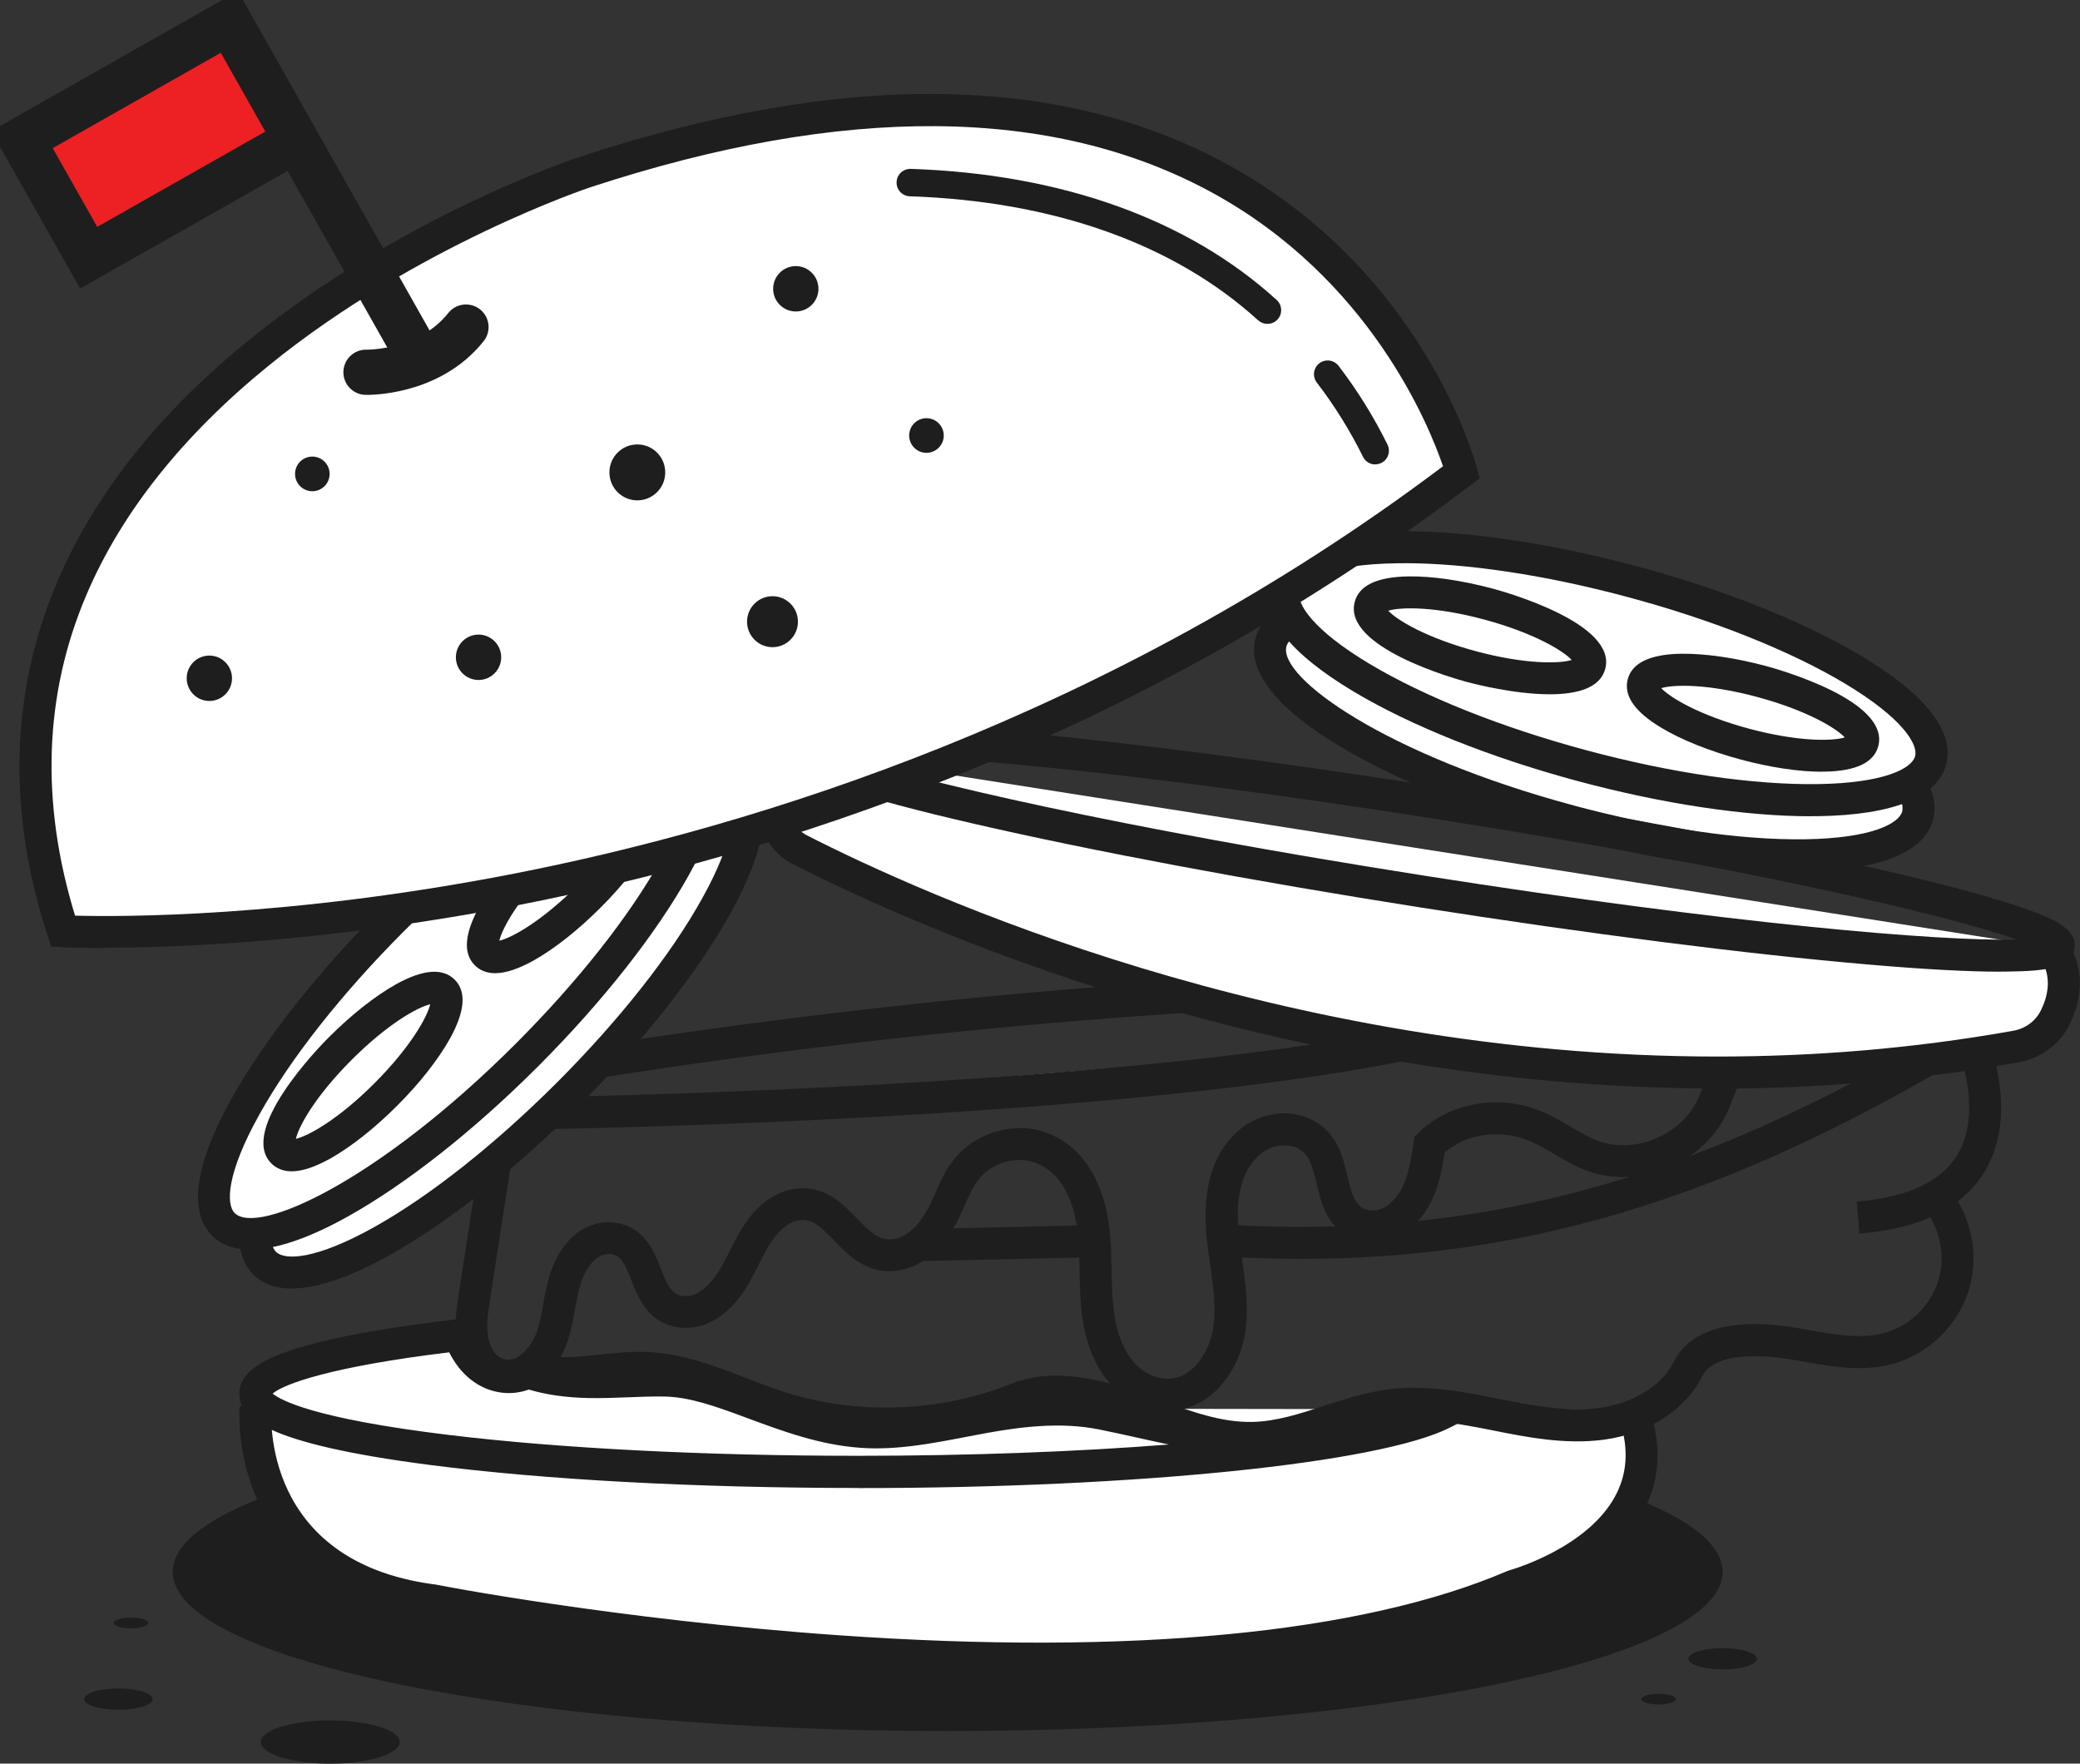 <svg width="138" height="117" viewBox="0 0 138 117" fill="none" xmlns="http://www.w3.org/2000/svg">
<rect x="0" y="0" width="138" height="117" fill="#333333" stroke="none"/>
<g clip-path="url(#clip0_29_17530)">
<path d="M14.991 1.221L1.302 9.138L5.797 16.936L19.485 9.02L14.991 1.221Z" fill="#ED2024"/>
<path d="M62.877 114.838C91.274 114.838 114.294 110.11 114.294 104.277C114.294 98.445 91.274 93.717 62.877 93.717C34.481 93.717 11.461 98.445 11.461 104.277C11.461 110.11 34.481 114.838 62.877 114.838Z" fill="#1E1E1E"/>
<path d="M16.953 93.367C16.953 93.367 16.006 104.434 28.586 106.154C28.586 106.154 76.419 115.509 100.424 105.198C100.424 105.198 111.53 102.194 108.324 93.51" fill="white"/>
<path d="M69.188 111.113C64.886 111.113 60.298 110.942 55.426 110.599C40.937 109.586 29.098 107.331 28.415 107.203C21.455 106.24 18.413 102.515 17.088 99.554C15.657 96.357 15.892 93.403 15.899 93.282L18.015 93.46L16.96 93.367L18.015 93.453C17.979 93.867 17.338 103.543 28.735 105.098H28.792C28.913 105.134 40.88 107.446 55.604 108.48C75.001 109.843 90.352 108.366 100.011 104.22L100.153 104.17C100.203 104.156 105.389 102.708 107.22 99.147C108.025 97.577 108.067 95.85 107.334 93.874L109.321 93.139C110.254 95.672 110.183 98.027 109.1 100.132C106.949 104.313 101.528 105.99 100.787 106.204C93.137 109.472 82.545 111.113 69.195 111.113H69.188Z" fill="#1E1E1E"/>
<path d="M93.964 93.567C89.782 94.766 85.573 95.85 81.206 95.365C78.471 95.058 75.828 94.331 73.135 93.788C70.514 93.26 67.885 93.553 65.285 94.024C62.657 94.495 59.893 95.18 57.208 94.994C54.6 94.816 52.207 93.917 49.778 93.018C47.819 92.29 45.946 91.626 44.122 91.591C42.441 91.562 40.767 91.719 39.086 91.691C37.682 91.662 36.286 91.484 35.033 91.063C34.534 91.32 33.971 91.419 33.394 91.341C31.905 91.141 30.951 89.914 30.481 88.579C22.175 89.528 16.939 90.92 16.939 92.468C16.939 95.337 34.855 97.656 56.958 97.656C75.629 97.656 91.307 96 95.731 93.753C95.146 93.703 94.562 93.646 93.971 93.567H93.964Z" fill="white"/>
<path d="M56.951 98.712C46.216 98.712 36.122 98.169 28.522 97.185C17.381 95.743 15.878 93.988 15.878 92.461C15.878 90.734 18.25 89.85 20.309 89.272C22.709 88.594 26.093 88.009 30.36 87.516L31.2 87.424L31.485 88.223C31.685 88.786 32.283 90.114 33.544 90.285C33.9 90.335 34.249 90.278 34.555 90.114L34.954 89.907L35.382 90.049C36.436 90.406 37.69 90.599 39.114 90.627C39.926 90.642 40.731 90.613 41.579 90.577C42.412 90.542 43.281 90.513 44.143 90.528C46.081 90.563 47.933 91.198 50.155 92.019L50.269 92.062C52.634 92.939 54.871 93.767 57.286 93.931C59.359 94.074 61.553 93.653 63.675 93.246C64.153 93.153 64.63 93.061 65.1 92.975C67.55 92.532 70.45 92.162 73.349 92.747C74.189 92.918 75.03 93.103 75.849 93.289C77.723 93.71 79.489 94.102 81.327 94.309C85.451 94.766 89.526 93.738 93.679 92.547L93.885 92.49L94.099 92.518C94.69 92.59 95.267 92.647 95.816 92.697L99.555 93.004L96.208 94.702C91.549 97.064 75.407 98.719 56.958 98.719L56.951 98.712ZM18.093 92.454C18.578 92.861 20.75 94.109 29.84 95.201C37.219 96.093 46.85 96.578 56.951 96.578C64.352 96.578 71.461 96.307 77.544 95.829C76.818 95.679 76.091 95.515 75.379 95.358C74.574 95.18 73.741 94.994 72.921 94.83C70.371 94.316 67.721 94.659 65.463 95.066C65 95.151 64.53 95.237 64.06 95.33C61.802 95.765 59.473 96.214 57.122 96.05C54.401 95.865 51.915 94.944 49.514 94.052L49.4 94.01C47.37 93.253 45.689 92.675 44.093 92.647C43.288 92.632 42.491 92.661 41.65 92.697C40.809 92.732 39.933 92.761 39.057 92.747C37.583 92.718 36.251 92.532 35.082 92.183C34.498 92.397 33.871 92.468 33.245 92.383C31.784 92.183 30.559 91.227 29.804 89.714C21.883 90.67 18.784 91.84 18.086 92.454H18.093Z" fill="#1E1E1E"/>
<path d="M123.361 81.829L123.19 79.71C126.602 79.432 128.861 78.362 129.922 76.513C131.76 73.288 129.53 68.586 129.502 68.536L131.411 67.608C131.525 67.844 134.16 73.36 131.767 77.562C130.342 80.06 127.514 81.501 123.361 81.837V81.829Z" fill="#1E1E1E"/>
<path d="M82.908 96.457C80.536 96.457 78.328 95.644 76.184 94.859C75.828 94.73 75.471 94.595 75.122 94.473C73.085 93.746 70.115 92.882 67.892 93.774C62.635 95.886 56.773 96.093 51.38 94.366C50.476 94.074 49.585 93.731 48.723 93.403C46.736 92.639 44.862 91.912 42.896 91.819C41.956 91.776 41.002 91.876 39.99 91.976C38.494 92.133 36.949 92.297 35.381 91.976L35.809 89.892C37.062 90.149 38.38 90.014 39.776 89.864C40.824 89.757 41.899 89.643 43.003 89.693C45.311 89.807 47.434 90.62 49.486 91.412C50.319 91.733 51.181 92.069 52.021 92.34C56.872 93.895 62.372 93.696 67.102 91.798C69.958 90.649 73.263 91.555 75.828 92.468C76.191 92.597 76.547 92.732 76.91 92.861C79.026 93.638 81.035 94.374 83.093 94.331C84.675 94.295 86.221 93.796 87.852 93.26C89.234 92.811 90.665 92.347 92.175 92.162C94.676 91.855 97.126 92.34 99.498 92.811C101.585 93.225 103.943 93.689 106.144 93.396C107.897 93.16 110.105 92.233 111.052 90.335C112.071 88.28 114.749 87.452 118.596 88.001C119.102 88.073 119.615 88.166 120.106 88.251C121.83 88.551 123.461 88.836 124.971 88.444C126.702 87.994 128.134 86.589 128.626 84.869C129.117 83.149 128.64 81.194 127.415 79.896L128.953 78.433C130.684 80.267 131.361 83.021 130.663 85.454C129.965 87.887 127.942 89.864 125.506 90.499C123.547 91.013 121.609 90.67 119.736 90.342C119.237 90.256 118.767 90.171 118.29 90.106C117.25 89.957 113.781 89.607 112.947 91.284C111.829 93.524 109.393 95.101 106.422 95.508C103.872 95.85 101.329 95.351 99.085 94.901C96.877 94.466 94.59 94.017 92.425 94.281C91.121 94.438 89.846 94.852 88.5 95.294C86.797 95.85 85.031 96.421 83.136 96.464C83.058 96.464 82.972 96.464 82.894 96.464L82.908 96.457Z" fill="#1E1E1E"/>
<path d="M77.48 93.589C76.996 93.589 76.497 93.51 75.998 93.346C74.723 92.939 73.626 92.019 72.907 90.756C71.703 88.651 71.66 86.425 71.625 84.27C71.611 83.627 71.603 83.021 71.561 82.415C71.425 80.395 70.791 77.834 68.569 77.099C67.835 76.856 67.009 76.913 66.24 77.248C65.299 77.662 64.737 78.29 64.224 79.475C63.632 80.845 62.963 82.393 61.538 83.456C60.983 83.87 60.356 84.148 59.722 84.263C57.613 84.641 56.352 83.342 55.341 82.293C54.443 81.366 53.895 80.845 53.069 80.945C52.584 81.002 52.178 81.28 51.929 81.501C51.224 82.122 50.782 83 50.319 83.927C49.735 85.09 49.065 86.418 47.769 87.338C46.821 88.009 45.689 88.244 44.656 87.987C42.904 87.545 42.319 86.032 41.885 84.926C41.529 84.006 41.279 83.435 40.759 83.249C40.296 83.085 39.727 83.264 39.342 83.685C38.565 84.541 38.373 85.618 38.145 86.874C38.017 87.588 37.889 88.323 37.632 89.05C37.155 90.435 36.129 91.591 34.961 92.069C34.071 92.433 33.152 92.397 32.304 91.962C31.57 91.591 30.979 90.934 30.63 90.114C30.003 88.644 30.245 87.103 30.431 85.868L31.962 75.957C32.297 73.788 34.092 71.362 36.044 70.441C37.711 69.656 39.506 69.385 41.087 69.142C54.807 67.045 68.797 65.589 82.652 64.811C85.052 64.676 87.474 64.483 89.825 64.305C97.347 63.712 105.133 63.099 112.691 64.355C114.087 64.583 115.255 65.446 115.896 66.716C116.544 68.008 116.537 69.485 115.882 70.769C115.476 71.561 115.134 72.439 114.792 73.338C113.403 76.992 108.972 79.018 105.304 77.669C104.499 77.377 103.794 76.956 103.11 76.556C102.49 76.192 101.906 75.843 101.293 75.614C99.406 74.901 97.261 75.243 95.851 76.449C95.588 78.19 95.181 80.238 93.422 81.608C92.19 82.564 90.523 82.693 89.276 81.915C87.966 81.102 87.638 79.731 87.353 78.519C87.061 77.291 86.847 76.513 86.049 76.157C85.209 75.778 84.147 76.021 83.407 76.763C82.303 77.862 81.925 79.589 82.224 82.179C82.274 82.636 82.345 83.114 82.409 83.57C82.637 85.154 82.865 86.788 82.602 88.458C82.303 90.342 81.241 92.055 79.817 92.925C79.097 93.367 78.306 93.596 77.494 93.596L77.48 93.589ZM67.629 74.822C68.177 74.822 68.718 74.908 69.231 75.079C71.846 75.936 73.42 78.49 73.676 82.272C73.719 82.928 73.733 83.592 73.748 84.234C73.783 86.21 73.819 88.073 74.752 89.707C75.208 90.506 75.885 91.084 76.647 91.334C77.38 91.569 78.071 91.498 78.691 91.12C79.582 90.57 80.287 89.393 80.486 88.13C80.7 86.774 80.5 85.361 80.287 83.87C80.223 83.399 80.151 82.907 80.094 82.422C79.724 79.175 80.315 76.835 81.889 75.258C83.25 73.895 85.266 73.481 86.904 74.223C88.692 75.029 89.084 76.692 89.397 78.033C89.654 79.111 89.846 79.789 90.373 80.117C90.872 80.424 91.563 80.352 92.104 79.931C93.23 79.054 93.515 77.655 93.793 75.771L93.842 75.422L94.092 75.172C96.072 73.21 99.263 72.589 102.027 73.631C102.811 73.923 103.502 74.33 104.171 74.73C104.805 75.101 105.403 75.457 106.023 75.686C108.595 76.635 111.822 75.158 112.79 72.596C113.154 71.64 113.517 70.705 113.973 69.813C114.322 69.135 114.322 68.358 113.98 67.68C113.652 67.023 113.047 66.581 112.327 66.46C105.019 65.247 97.71 65.825 89.974 66.431C87.617 66.617 85.18 66.809 82.758 66.945C68.968 67.715 55.049 69.164 41.393 71.255C39.955 71.476 38.316 71.726 36.927 72.382C35.616 73.003 34.263 74.829 34.042 76.299L32.511 86.21C32.347 87.281 32.176 88.387 32.56 89.3C32.717 89.664 32.952 89.942 33.237 90.085C33.536 90.235 33.828 90.249 34.142 90.121C34.733 89.878 35.339 89.165 35.609 88.38C35.809 87.809 35.923 87.181 36.037 86.525C36.286 85.147 36.564 83.585 37.753 82.279C38.722 81.216 40.175 80.816 41.45 81.266C42.918 81.787 43.431 83.107 43.851 84.177C44.285 85.29 44.535 85.79 45.162 85.947C45.589 86.054 46.088 85.939 46.529 85.625C47.398 85.005 47.89 84.027 48.417 82.992C48.951 81.929 49.507 80.823 50.518 79.931C51.209 79.318 52.007 78.947 52.826 78.854C54.735 78.633 55.918 79.853 56.865 80.838C57.813 81.815 58.397 82.365 59.344 82.193C59.658 82.136 59.985 81.993 60.277 81.772C61.246 81.052 61.773 79.831 62.279 78.654C62.998 76.984 63.953 75.964 65.378 75.329C66.104 75.008 66.866 74.844 67.621 74.844L67.629 74.822Z" fill="#1E1E1E"/>
<path d="M86.327 83.513C84.604 83.513 82.865 83.456 81.092 83.356L81.22 81.237C97.44 82.207 111.216 78.668 127.308 69.399C128.298 68.829 129.21 67.937 128.96 67.401C128.797 67.052 128.141 66.852 127.023 66.809L111.929 66.296L112 64.169L127.094 64.683C127.913 64.711 130.086 64.783 130.884 66.495C131.632 68.094 130.67 69.913 128.369 71.233C113.645 79.717 100.788 83.513 86.335 83.513H86.327Z" fill="#1E1E1E"/>
<path d="M37.718 72.543C46.392 63.854 51.425 54.809 48.961 52.34C46.496 49.871 37.466 54.913 28.793 63.602C20.119 72.29 15.085 81.335 17.55 83.804C20.015 86.273 29.044 81.231 37.718 72.543Z" fill="white"/>
<path d="M19.361 85.483C18.285 85.483 17.423 85.176 16.804 84.548C15.222 82.964 15.664 79.839 18.072 75.507C20.244 71.611 23.784 67.109 28.044 62.842C32.304 58.575 36.799 55.029 40.688 52.852C45.012 50.441 48.132 49.998 49.713 51.582C51.295 53.166 50.853 56.292 48.445 60.623C46.273 64.519 42.733 69.021 38.473 73.288C34.213 77.555 29.718 81.102 25.829 83.278C23.207 84.741 21.028 85.476 19.368 85.476L19.361 85.483ZM47.127 52.774C46.059 52.774 44.292 53.28 41.721 54.715C37.995 56.791 33.672 60.216 29.54 64.347C25.416 68.479 21.997 72.81 19.924 76.542C17.779 80.395 17.715 82.45 18.307 83.042C18.898 83.635 20.956 83.563 24.796 81.423C28.521 79.346 32.845 75.921 36.977 71.79C41.101 67.658 44.52 63.327 46.593 59.588C48.737 55.735 48.801 53.68 48.21 53.088C48.018 52.895 47.662 52.767 47.127 52.767V52.774Z" fill="#1E1E1E"/>
<path d="M34.981 69.951C43.655 61.263 48.688 52.218 46.224 49.749C43.759 47.28 34.73 52.322 26.056 61.011C17.382 69.699 12.349 78.744 14.813 81.213C17.278 83.682 26.308 78.64 34.981 69.951Z" fill="white"/>
<path d="M16.625 82.9C15.55 82.9 14.688 82.593 14.068 81.965C12.487 80.381 12.928 77.255 15.336 72.924C17.509 69.028 21.049 64.526 25.309 60.259C29.569 55.992 34.063 52.446 37.953 50.269C42.277 47.858 45.397 47.415 46.978 48.999C48.559 50.583 48.118 53.709 45.71 58.04C43.537 61.936 39.997 66.438 35.737 70.705C31.478 74.972 26.983 78.519 23.093 80.695C20.472 82.158 18.292 82.892 16.633 82.892L16.625 82.9ZM44.406 50.176C41.586 50.176 34.598 53.965 26.805 61.772C22.68 65.903 19.261 70.234 17.188 73.973C15.044 77.826 14.98 79.881 15.571 80.474C17.088 81.986 25.109 78.354 34.242 69.214C38.366 65.082 41.785 60.751 43.858 57.012C46.002 53.159 46.066 51.104 45.475 50.512C45.254 50.291 44.891 50.176 44.406 50.176Z" fill="#1E1E1E"/>
<path d="M25.604 72.6C28.55 69.649 30.259 66.577 29.422 65.738C28.585 64.9 25.518 66.612 22.572 69.563C19.626 72.514 17.917 75.586 18.754 76.425C19.591 77.264 22.658 75.551 25.604 72.6Z" fill="white"/>
<path d="M19.354 77.705C18.805 77.705 18.349 77.527 18 77.177C15.799 74.972 21.191 69.435 21.818 68.814C23.307 67.323 24.888 66.074 26.263 65.304C28.058 64.305 29.369 64.198 30.167 64.99C30.957 65.782 30.851 67.095 29.853 68.9C29.084 70.277 27.845 71.861 26.349 73.352C24.86 74.844 23.279 76.092 21.904 76.863C20.899 77.42 20.052 77.705 19.354 77.705ZM28.543 66.624C27.716 66.816 25.729 67.908 23.321 70.32C20.913 72.732 19.817 74.722 19.631 75.55C20.458 75.358 22.445 74.266 24.853 71.854C27.26 69.442 28.35 67.451 28.543 66.624Z" fill="#1E1E1E"/>
<path d="M39.101 59.459C42.047 56.508 43.757 53.435 42.919 52.597C42.082 51.758 39.015 53.47 36.069 56.421C33.123 59.372 31.414 62.444 32.251 63.283C33.088 64.122 36.155 62.41 39.101 59.459Z" fill="white"/>
<path d="M32.852 64.562C32.304 64.562 31.848 64.383 31.499 64.034C30.708 63.242 30.815 61.929 31.812 60.123C32.582 58.746 33.821 57.162 35.317 55.671C35.937 55.05 41.465 49.641 43.666 51.846C44.456 52.638 44.357 53.958 43.352 55.756C42.583 57.134 41.343 58.718 39.848 60.209C38.359 61.7 36.778 62.949 35.403 63.72C34.398 64.276 33.551 64.562 32.852 64.562ZM42.042 53.48C41.215 53.673 39.228 54.765 36.82 57.176C34.413 59.588 33.316 61.579 33.13 62.407C33.957 62.214 35.944 61.122 38.352 58.711C40.759 56.299 41.856 54.301 42.042 53.48Z" fill="#1E1E1E"/>
<path d="M127.229 54.113C128.131 50.74 119.256 45.429 107.407 42.251C95.558 39.073 85.222 39.231 84.32 42.604C83.418 45.976 92.293 51.287 104.142 54.465C115.991 57.643 126.328 57.485 127.229 54.113Z" fill="white"/>
<path d="M119.28 57.811C114.906 57.811 109.464 56.991 103.865 55.492C98.045 53.93 92.731 51.81 88.906 49.52C84.66 46.98 82.716 44.489 83.3 42.328C83.877 40.166 86.797 38.981 91.748 38.903C96.2 38.831 101.863 39.659 107.683 41.214C113.503 42.777 118.817 44.896 122.642 47.187C126.887 49.727 128.832 52.217 128.248 54.379C127.671 56.541 124.75 57.726 119.8 57.804C119.629 57.804 119.451 57.804 119.28 57.804V57.811ZM104.413 53.437C110.048 54.95 115.504 55.742 119.771 55.678C124.173 55.607 125.983 54.643 126.204 53.83C126.417 53.023 125.334 51.275 121.559 49.013C117.898 46.823 112.776 44.782 107.142 43.269C101.507 41.757 96.05 40.958 91.784 41.029C87.382 41.1 85.572 42.063 85.351 42.877C84.796 44.946 91.948 50.091 104.42 53.437H104.413Z" fill="#1E1E1E"/>
<path d="M128.106 50.456C129.007 47.083 120.133 41.772 108.283 38.594C96.434 35.416 86.098 35.574 85.196 38.946C84.295 42.319 93.17 47.63 105.019 50.808C116.868 53.986 127.204 53.828 128.106 50.456Z" fill="white"/>
<path d="M120.149 54.151C115.776 54.151 110.333 53.33 104.734 51.832C98.915 50.269 93.601 48.15 89.775 45.859C85.53 43.319 83.585 40.829 84.169 38.667C84.746 36.505 87.667 35.321 92.618 35.242C97.077 35.178 102.733 35.998 108.553 37.554C114.372 39.109 119.686 41.236 123.511 43.526C127.757 46.066 129.702 48.557 129.118 50.719C128.541 52.881 125.62 54.065 120.669 54.144C120.498 54.144 120.32 54.144 120.149 54.144V54.151ZM93.138 37.368C92.974 37.368 92.803 37.368 92.639 37.368C88.237 37.44 86.427 38.403 86.207 39.216C85.993 40.023 87.076 41.771 90.851 44.033C94.513 46.224 99.634 48.264 105.269 49.777C110.903 51.29 116.36 52.082 120.627 52.017C125.029 51.946 126.838 50.983 127.059 50.169C127.273 49.363 126.19 47.615 122.415 45.353C118.753 43.162 113.631 41.122 107.997 39.609C102.576 38.153 97.326 37.361 93.138 37.361V37.368Z" fill="#1E1E1E"/>
<path d="M105.485 44.103C105.792 42.957 102.777 41.153 98.753 40.074C94.728 38.995 91.218 39.048 90.912 40.194C90.605 41.34 93.619 43.144 97.644 44.223C101.668 45.303 105.179 45.249 105.485 44.103Z" fill="white"/>
<path d="M102.818 46.059C100.489 46.059 97.846 45.382 97.362 45.253C96.514 45.025 89.077 42.941 89.882 39.923C90.174 38.838 91.364 38.275 93.415 38.239C94.99 38.21 96.984 38.503 99.021 39.045C99.869 39.273 107.306 41.357 106.501 44.375C106.152 45.674 104.578 46.059 102.818 46.059ZM92.105 40.515C92.682 41.136 94.626 42.313 97.91 43.198C101.201 44.083 103.466 44.033 104.278 43.783C103.701 43.162 101.757 41.985 98.473 41.1C95.182 40.215 92.917 40.265 92.105 40.515Z" fill="#1E1E1E"/>
<path d="M123.6 49.246C123.906 48.1 120.892 46.296 116.868 45.217C112.843 44.137 109.333 44.191 109.026 45.337C108.72 46.483 111.734 48.287 115.759 49.366C119.783 50.446 123.294 50.392 123.6 49.246Z" fill="white"/>
<path d="M120.89 51.197C119.344 51.197 117.428 50.911 115.476 50.383C113.439 49.834 111.573 49.092 110.219 48.278C108.453 47.222 107.705 46.138 107.997 45.053C108.289 43.969 109.478 43.405 111.53 43.369C113.111 43.348 115.099 43.633 117.136 44.176C117.984 44.404 125.42 46.487 124.615 49.506C124.323 50.59 123.134 51.154 121.082 51.19C121.018 51.19 120.961 51.19 120.897 51.19L120.89 51.197ZM116.025 48.336C119.316 49.22 121.588 49.17 122.393 48.921C121.816 48.3 119.871 47.123 116.587 46.238C113.296 45.353 111.024 45.403 110.219 45.653C110.796 46.273 112.741 47.451 116.025 48.336Z" fill="#1E1E1E"/>
<path d="M72.596 81.276L60.888 81.538L60.936 83.664L72.643 83.402L72.596 81.276Z" fill="#1E1E1E"/>
<path d="M52.99 49.813L51.729 52.631C51.109 54.023 51.679 55.657 53.04 56.349C62.108 60.987 95.709 76.235 133.776 69.414C134.901 69.214 135.877 68.493 136.376 67.466C136.96 66.267 137.337 64.576 136.212 62.892" fill="white"/>
<path d="M113.973 72.211C84.411 72.211 60.291 61.258 52.556 57.298C50.696 56.349 49.906 54.108 50.76 52.196L52.021 49.377L53.959 50.248L52.698 53.066C52.306 53.944 52.669 54.971 53.517 55.407C61.139 59.303 84.888 70.091 113.958 70.091C120.284 70.091 126.866 69.578 133.583 68.379C134.388 68.236 135.072 67.723 135.414 67.009C136.048 65.71 136.012 64.526 135.321 63.491L137.081 62.307C138.206 63.991 138.292 65.939 137.323 67.937C136.682 69.257 135.421 70.206 133.954 70.47C127.108 71.697 120.412 72.218 113.973 72.218V72.211Z" fill="#1E1E1E"/>
<path d="M132.742 64.462C130.577 64.462 127.621 64.305 123.931 63.984C115.939 63.299 105.375 61.95 94.205 60.195C83.036 58.439 72.572 56.477 64.75 54.679C60.925 53.801 57.933 53.002 55.853 52.31C53.225 51.44 51.843 50.726 52.035 49.477C52.235 48.228 53.766 47.972 56.537 47.95C58.724 47.929 61.823 48.086 65.733 48.421C73.726 49.106 84.29 50.455 95.459 52.21C106.635 53.965 117.093 55.928 124.914 57.726C128.739 58.603 131.731 59.403 133.811 60.095C136.439 60.965 137.821 61.679 137.629 62.928C137.43 64.176 135.898 64.433 133.127 64.454C133.006 64.454 132.878 64.454 132.742 64.454V64.462ZM55.853 50.077C60.69 51.782 74.317 54.922 94.533 58.097C114.749 61.272 128.675 62.464 133.804 62.328C128.967 60.623 115.34 57.483 95.124 54.308C74.908 51.133 60.975 49.941 55.853 50.077Z" fill="#1E1E1E"/>
<path d="M35.431 22.355C35.832 22.355 36.158 22.029 36.158 21.628C36.158 21.226 35.832 20.9 35.431 20.9C35.03 20.9 34.705 21.226 34.705 21.628C34.705 22.029 35.03 22.355 35.431 22.355Z" fill="#1E1E1E"/>
<path d="M4.188 61.779C4.188 61.779 53.339 64.562 96.97 31.332C96.97 31.332 87.488 -4.545 38.85 11.417C38.85 11.417 -7.33 26.572 4.181 61.786L4.188 61.779Z" fill="white"/>
<path d="M6.959 62.892C5.157 62.892 4.16 62.842 4.124 62.835L3.398 62.792L3.17 62.1C-1.688 47.244 2.928 33.572 16.526 22.555C26.669 14.335 38.038 10.546 38.516 10.389C55.882 4.688 70.307 4.852 81.377 10.874C94.405 17.967 97.846 30.511 97.988 31.039L98.173 31.724L97.611 32.152C74.909 49.441 50.718 56.862 34.42 60.038C21.676 62.521 11.625 62.87 6.959 62.87V62.892ZM4.972 60.744C7.857 60.823 19.062 60.894 34.085 57.961C49.998 54.85 73.555 47.636 95.737 30.932C94.84 28.292 90.908 18.474 80.344 12.737C69.808 7.021 55.968 6.914 39.192 12.416C39.078 12.451 27.674 16.255 17.837 24.246C12.117 28.891 8.042 34.022 5.72 39.495C2.92 46.088 2.678 53.23 4.979 60.744H4.972Z" fill="#1E1E1E"/>
<path d="M20.722 32.588C21.355 32.588 21.868 32.073 21.868 31.439C21.868 30.804 21.355 30.29 20.722 30.29C20.088 30.29 19.575 30.804 19.575 31.439C19.575 32.073 20.088 32.588 20.722 32.588Z" fill="#1E1E1E"/>
<path d="M51.252 42.934C52.185 42.934 52.94 42.177 52.94 41.243C52.94 40.309 52.185 39.552 51.252 39.552C50.32 39.552 49.564 40.309 49.564 41.243C49.564 42.177 50.32 42.934 51.252 42.934Z" fill="#1E1E1E"/>
<path d="M31.749 45.11C32.579 45.11 33.252 44.436 33.252 43.605C33.252 42.773 32.579 42.099 31.749 42.099C30.919 42.099 30.246 42.773 30.246 43.605C30.246 44.436 30.919 45.11 31.749 45.11Z" fill="#1E1E1E"/>
<path d="M61.467 30.04C62.1 30.04 62.614 29.526 62.614 28.892C62.614 28.257 62.1 27.743 61.467 27.743C60.833 27.743 60.32 28.257 60.32 28.892C60.32 29.526 60.833 30.04 61.467 30.04Z" fill="#1E1E1E"/>
<path d="M13.89 46.502C14.72 46.502 15.393 45.828 15.393 44.996C15.393 44.165 14.72 43.491 13.89 43.491C13.06 43.491 12.387 44.165 12.387 44.996C12.387 45.828 13.06 46.502 13.89 46.502Z" fill="#1E1E1E"/>
<path d="M52.798 20.664C53.628 20.664 54.301 19.99 54.301 19.159C54.301 18.327 53.628 17.653 52.798 17.653C51.968 17.653 51.295 18.327 51.295 19.159C51.295 19.99 51.968 20.664 52.798 20.664Z" fill="#1E1E1E"/>
<path d="M42.284 33.194C43.307 33.194 44.136 32.364 44.136 31.339C44.136 30.314 43.307 29.484 42.284 29.484C41.261 29.484 40.432 30.314 40.432 31.339C40.432 32.364 41.261 33.194 42.284 33.194Z" fill="#1E1E1E"/>
<path d="M91.242 30.811C90.907 30.811 90.587 30.625 90.43 30.304C89.561 28.549 88.528 26.893 87.367 25.381C87.061 24.981 87.132 24.41 87.531 24.104C87.93 23.797 88.5 23.868 88.806 24.268C90.038 25.873 91.135 27.628 92.054 29.491C92.275 29.94 92.097 30.49 91.648 30.711C91.52 30.775 91.377 30.804 91.242 30.804V30.811Z" fill="#1E1E1E"/>
<path d="M84.084 21.485C83.863 21.485 83.649 21.406 83.471 21.249C77.915 16.19 69.922 13.343 60.363 13.022C59.864 13.008 59.465 12.587 59.487 12.08C59.501 11.581 59.921 11.188 60.427 11.203C70.421 11.538 78.819 14.542 84.703 19.901C85.074 20.236 85.102 20.814 84.767 21.185C84.589 21.385 84.34 21.485 84.091 21.485H84.084Z" fill="#1E1E1E"/>
<path d="M36.386 73.845C36.386 73.845 73.341 73.295 92.924 69.35Z" fill="white"/>
<path d="M36.4 74.901L36.372 72.775C36.742 72.775 73.456 72.182 92.717 68.3L93.137 70.384C82.958 72.432 68.07 73.552 57.371 74.13C45.796 74.758 36.5 74.901 36.407 74.901H36.4Z" fill="#1E1E1E"/>
<path d="M7.857 113.425C9.112 113.425 10.129 113.109 10.129 112.719C10.129 112.329 9.112 112.012 7.857 112.012C6.602 112.012 5.584 112.329 5.584 112.719C5.584 113.109 6.602 113.425 7.857 113.425Z" fill="#1E1E1E"/>
<path d="M114.293 110.749C115.548 110.749 116.566 110.433 116.566 110.043C116.566 109.653 115.548 109.337 114.293 109.337C113.038 109.337 112.021 109.653 112.021 110.043C112.021 110.433 113.038 110.749 114.293 110.749Z" fill="#1E1E1E"/>
<path d="M8.69 108.024C9.319 108.024 9.83 107.864 9.83 107.667C9.83 107.47 9.319 107.31 8.69 107.31C8.061 107.31 7.55 107.47 7.55 107.667C7.55 107.864 8.061 108.024 8.69 108.024Z" fill="#1E1E1E"/>
<path d="M110.041 113.075C110.67 113.075 111.18 112.916 111.18 112.719C111.18 112.522 110.67 112.362 110.041 112.362C109.411 112.362 108.901 112.522 108.901 112.719C108.901 112.916 109.411 113.075 110.041 113.075Z" fill="#1E1E1E"/>
<path d="M21.911 117C24.456 117 26.52 116.358 26.52 115.566C26.52 114.774 24.456 114.132 21.911 114.132C19.366 114.132 17.302 114.774 17.302 115.566C17.302 116.358 19.366 117 21.911 117Z" fill="#1E1E1E"/>
<path d="M27.596 23.369L15.215 1.456L1.453 9.262L5.884 17.096L19.639 9.297" stroke="#1E1E1E" stroke-width="3" stroke-miterlimit="10"/>
<path d="M24.283 24.696C24.283 24.696 28.443 24.81 30.915 21.699" stroke="#1E1E1E" stroke-width="3" stroke-linecap="round" stroke-linejoin="round"/>
</g>
<defs>
<clipPath id="clip0_29_17530">
<rect width="138" height="117" fill="white"/>
</clipPath>
</defs>
</svg>

